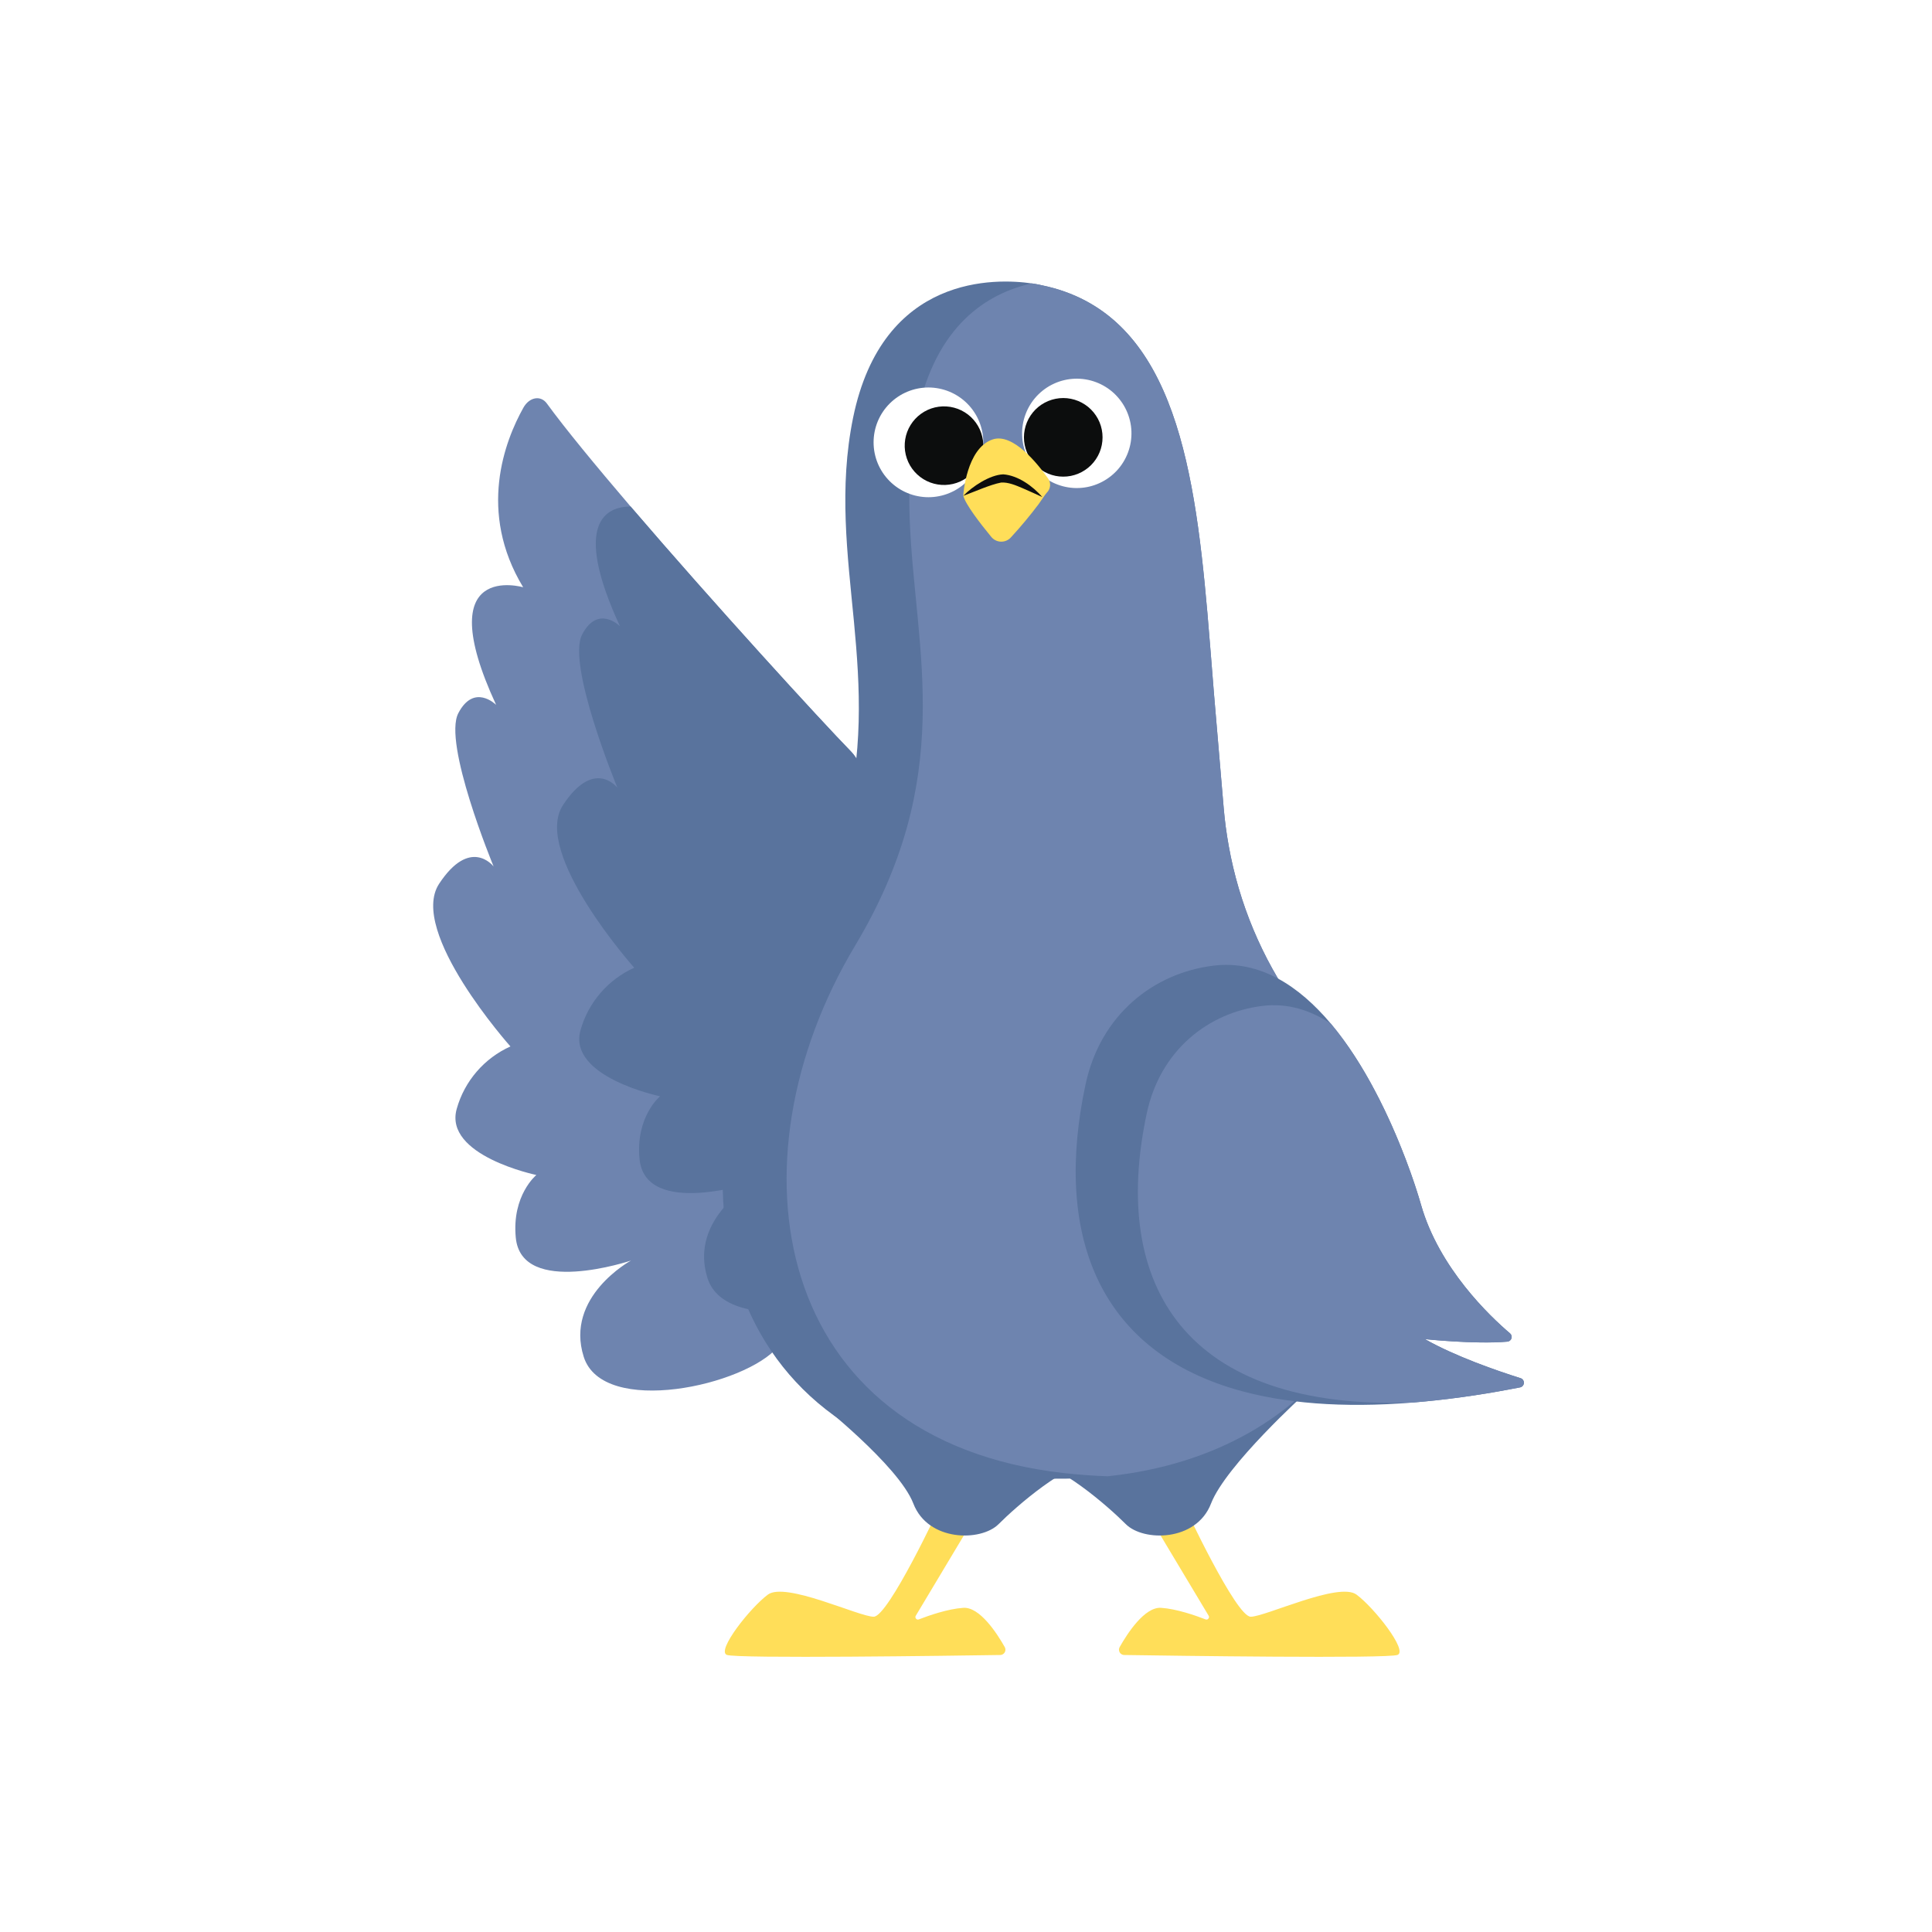 <svg xmlns="http://www.w3.org/2000/svg" xmlns:xlink="http://www.w3.org/1999/xlink" width="500" zoomAndPan="magnify" viewBox="0 0 375 375" height="500" preserveAspectRatio="xMidYMid meet" version="1.0"><defs><clipPath id="d6192899ed"><path d="M 208 187 L 295.832 187 L 295.832 273 L 208 273 Z M 208 187 " clip-rule="nonzero"/></clipPath><clipPath id="dda196a617"><path d="M 220 195 L 295.832 195 L 295.832 273 L 220 273 Z M 220 195 " clip-rule="nonzero"/></clipPath></defs><rect x="-37.5" width="450" fill="#ffffff" y="-37.5" height="450" fill-opacity="1"/><rect x="-37.5" width="450" fill="#ffffff" y="-37.5" height="450" fill-opacity="1"/><path fill="#6e84af" d="M 96.297 136.812 C 96.168 136.688 91.988 132.629 88.961 138.426 C 85.934 144.223 95.629 167.742 95.809 168.184 C 95.676 168.016 91.23 162.43 85.227 171.547 C 79.172 180.809 99.074 203.113 99.074 203.113 C 97.82 203.676 96.637 204.371 95.535 205.195 C 94.43 206.02 93.43 206.953 92.531 207.996 C 91.629 209.039 90.855 210.168 90.199 211.383 C 89.547 212.594 89.035 213.863 88.66 215.191 C 86.035 224.309 104.105 228.066 104.105 228.066 C 104.105 228.066 99.332 231.98 100.109 240.195 C 101.195 251.84 122.477 244.672 122.477 244.672 C 122.477 244.672 109.578 251.668 113.305 263.367 C 117.031 275.062 144.762 268.98 151.059 261.348 C 152.238 259.918 153.641 257.438 155.148 254.34 C 156.262 252.055 157.43 249.434 158.609 246.66 C 162.836 236.637 166.004 226.289 168.113 215.621 C 170.223 204.949 171.23 194.176 171.137 183.297 C 170.969 167.297 169.672 150.441 165.207 145.898 C 159.281 139.828 138.398 116.992 122.395 98.309 C 115.598 90.352 109.668 83.156 106.148 78.32 C 104.957 76.68 102.762 77.051 101.594 79.125 C 97.992 85.562 92.656 99.309 101.547 113.988 C 101.547 113.988 83.246 108.617 96.297 136.812 Z M 96.297 136.812 " fill-opacity="1" fill-rule="nonzero"/><path fill="#59739d" d="M 119.84 152.906 C 119.711 152.738 115.262 147.152 109.277 156.266 C 103.203 165.516 123.105 187.836 123.105 187.836 C 121.848 188.402 120.668 189.098 119.566 189.922 C 118.461 190.746 117.461 191.68 116.562 192.723 C 115.66 193.766 114.887 194.895 114.23 196.109 C 113.578 197.32 113.066 198.59 112.691 199.914 C 110.07 209.035 128.121 212.789 128.121 212.789 C 128.121 212.789 123.359 216.707 124.129 224.918 C 125.215 236.562 146.496 229.398 146.496 229.398 C 146.496 229.398 133.625 236.395 137.324 248.082 C 139.18 253.906 146.992 255.32 155.141 254.336 C 156.805 250.926 158.586 246.77 160.332 242.48 C 163.887 233.672 166.574 224.609 168.395 215.289 C 170.211 205.965 171.133 196.555 171.148 187.059 C 171.148 170.031 170.016 150.809 165.223 145.906 C 159.293 139.836 138.41 117 122.406 98.316 C 117.836 98.316 110.918 101.191 120.332 121.547 C 120.199 121.418 116.02 117.367 112.992 123.16 C 109.965 128.949 119.656 152.469 119.84 152.906 Z M 119.84 152.906 " fill-opacity="1" fill-rule="nonzero"/><path fill="#ffde59" d="M 182.418 292.414 C 182.418 292.414 172.434 313.805 169.582 313.805 C 166.727 313.805 152.469 306.973 149.043 309.512 C 145.621 312.051 139.062 320.355 141.059 321.211 C 142.844 321.973 185.109 321.371 194.141 321.234 C 194.23 321.234 194.32 321.223 194.406 321.195 C 194.492 321.172 194.574 321.137 194.648 321.094 C 194.727 321.047 194.797 320.992 194.859 320.93 C 194.922 320.867 194.977 320.797 195.02 320.719 C 195.066 320.641 195.098 320.559 195.121 320.473 C 195.145 320.387 195.156 320.297 195.156 320.207 C 195.156 320.117 195.145 320.031 195.121 319.945 C 195.102 319.859 195.066 319.777 195.023 319.699 C 193.523 317.047 190.176 311.867 186.977 312.078 C 183.988 312.277 180.305 313.562 178.355 314.32 C 178.133 314.406 177.949 314.359 177.797 314.18 C 177.648 313.996 177.633 313.809 177.758 313.605 L 189.262 294.391 Z M 182.418 292.414 " fill-opacity="1" fill-rule="nonzero"/><path fill="#59739d" d="M 158.461 271.875 C 158.461 271.875 174.434 284.422 177.281 291.84 C 180.133 299.258 190.406 299.258 193.828 295.832 C 197.25 292.406 206.953 283.852 213.227 283.285 C 219.5 282.719 158.461 271.875 158.461 271.875 Z M 158.461 271.875 " fill-opacity="1" fill-rule="nonzero"/><path fill="#ffde59" d="M 229.926 292.414 C 229.926 292.414 239.906 313.805 242.762 313.805 C 245.613 313.805 259.879 306.973 263.297 309.512 C 266.719 312.051 273.281 320.355 271.285 321.211 C 269.504 321.973 227.23 321.371 218.207 321.234 C 218.117 321.234 218.027 321.223 217.941 321.195 C 217.855 321.172 217.773 321.137 217.699 321.094 C 217.621 321.047 217.551 320.992 217.488 320.93 C 217.426 320.867 217.371 320.797 217.328 320.719 C 217.281 320.641 217.25 320.559 217.227 320.473 C 217.203 320.387 217.191 320.297 217.191 320.207 C 217.191 320.117 217.203 320.031 217.223 319.945 C 217.246 319.859 217.281 319.777 217.324 319.699 C 218.82 317.047 222.168 311.867 225.367 312.078 C 228.359 312.277 232.043 313.562 233.992 314.32 C 234.211 314.402 234.395 314.355 234.547 314.176 C 234.699 313.996 234.715 313.809 234.594 313.605 L 223.086 294.391 Z M 229.926 292.414 " fill-opacity="1" fill-rule="nonzero"/><path fill="#59739d" d="M 253.402 270.41 C 253.402 270.41 237.914 284.422 235.059 291.84 C 232.207 299.258 221.934 299.258 218.516 295.832 C 215.094 292.406 205.391 283.852 199.117 283.285 C 192.84 282.719 253.402 270.41 253.402 270.41 Z M 253.402 270.41 " fill-opacity="1" fill-rule="nonzero"/><path fill="#59739d" d="M 214.992 286.543 C 208.012 287.238 201.039 287.176 194.074 286.352 C 137.285 279.914 128.453 225.918 153.562 183.992 C 158.434 175.855 161.605 168.254 163.621 161.039 C 167.699 146.395 166.949 133.355 165.758 120.73 C 164.488 107.508 162.797 94.746 165.586 81.074 C 171.332 53.051 193.512 54.027 200.262 55.008 C 201.504 55.188 202.223 55.371 202.223 55.371 C 227.176 60.535 231.727 88.918 234.348 118.875 C 234.805 124.07 235.195 129.305 235.617 134.484 C 236.359 143.285 236.992 150.695 237.52 156.855 C 237.73 159.328 238.059 161.781 238.5 164.215 C 239.5 169.789 241.094 175.191 243.281 180.422 C 245.469 185.648 248.199 190.574 251.469 195.203 C 255.539 200.949 260.289 209.023 265.078 220.145 C 276.836 247.445 257.465 282.09 214.992 286.543 Z M 214.992 286.543 " fill-opacity="1" fill-rule="nonzero"/><path fill="#6e84af" d="M 214.992 286.543 C 212.23 286.453 209.395 286.246 206.484 285.922 C 149.715 279.492 140.852 225.496 165.969 183.566 C 170.844 175.43 174.016 167.828 176.031 160.613 C 180.105 145.965 179.363 132.926 178.168 120.301 C 176.922 107.086 175.203 94.32 177.996 80.645 C 181.59 63.113 191.625 56.941 200.262 55.008 C 201.504 55.188 202.223 55.371 202.223 55.371 C 227.176 60.535 231.727 88.918 234.348 118.875 C 234.805 124.07 235.195 129.305 235.617 134.484 C 236.359 143.285 236.992 150.695 237.52 156.855 C 237.73 159.328 238.059 161.781 238.5 164.215 C 239.5 169.789 241.094 175.191 243.281 180.422 C 245.469 185.648 248.199 190.574 251.469 195.203 C 255.539 200.949 260.289 209.023 265.078 220.145 C 276.836 247.445 257.465 282.09 214.992 286.543 Z M 214.992 286.543 " fill-opacity="1" fill-rule="nonzero"/><path fill="#ffffff" d="M 190.047 81.785 C 190.316 82.43 190.516 83.098 190.652 83.781 C 190.789 84.469 190.859 85.16 190.859 85.859 C 190.859 86.559 190.789 87.25 190.652 87.938 C 190.516 88.621 190.316 89.289 190.047 89.934 C 189.781 90.582 189.453 91.195 189.062 91.773 C 188.676 92.355 188.234 92.895 187.738 93.387 C 187.246 93.883 186.707 94.324 186.125 94.711 C 185.543 95.102 184.93 95.43 184.285 95.695 C 183.637 95.965 182.973 96.168 182.285 96.301 C 181.602 96.438 180.91 96.508 180.211 96.508 C 179.512 96.508 178.816 96.438 178.133 96.301 C 177.445 96.168 176.781 95.965 176.137 95.695 C 175.488 95.43 174.875 95.102 174.293 94.711 C 173.715 94.324 173.176 93.883 172.68 93.387 C 172.188 92.895 171.746 92.355 171.355 91.773 C 170.969 91.195 170.641 90.582 170.371 89.934 C 170.105 89.289 169.902 88.621 169.766 87.938 C 169.629 87.25 169.562 86.559 169.562 85.859 C 169.562 85.16 169.629 84.469 169.766 83.781 C 169.902 83.098 170.105 82.43 170.371 81.785 C 170.641 81.141 170.969 80.523 171.355 79.945 C 171.746 79.363 172.188 78.824 172.68 78.332 C 173.176 77.836 173.715 77.395 174.293 77.008 C 174.875 76.617 175.488 76.289 176.137 76.023 C 176.781 75.754 177.445 75.555 178.133 75.418 C 178.816 75.281 179.512 75.211 180.211 75.211 C 180.91 75.211 181.602 75.281 182.289 75.418 C 182.973 75.555 183.637 75.754 184.285 76.023 C 184.93 76.289 185.543 76.617 186.125 77.008 C 186.707 77.395 187.246 77.836 187.738 78.332 C 188.234 78.824 188.676 79.363 189.062 79.945 C 189.453 80.523 189.781 81.141 190.047 81.785 Z M 190.047 81.785 " fill-opacity="1" fill-rule="nonzero"/><path fill="#0c0d0d" d="M 184.453 78.973 C 184.945 79.055 185.43 79.184 185.898 79.355 C 186.367 79.531 186.816 79.75 187.242 80.016 C 187.668 80.277 188.062 80.582 188.43 80.922 C 188.797 81.266 189.125 81.637 189.418 82.043 C 189.711 82.449 189.961 82.883 190.172 83.336 C 190.379 83.793 190.539 84.266 190.656 84.754 C 190.77 85.238 190.836 85.734 190.855 86.234 C 190.871 86.734 190.84 87.234 190.762 87.727 C 190.68 88.223 190.551 88.703 190.379 89.172 C 190.203 89.641 189.984 90.09 189.719 90.516 C 189.457 90.941 189.152 91.34 188.812 91.703 C 188.473 92.07 188.098 92.402 187.691 92.695 C 187.285 92.988 186.852 93.238 186.398 93.445 C 185.941 93.652 185.469 93.816 184.984 93.93 C 184.496 94.043 184 94.109 183.5 94.129 C 183 94.148 182.504 94.117 182.008 94.035 C 181.512 93.953 181.031 93.828 180.562 93.652 C 180.094 93.477 179.645 93.258 179.219 92.996 C 178.793 92.73 178.398 92.43 178.031 92.086 C 177.664 91.746 177.332 91.371 177.039 90.965 C 176.746 90.559 176.496 90.129 176.289 89.672 C 176.082 89.215 175.922 88.746 175.805 88.258 C 175.691 87.77 175.625 87.277 175.605 86.773 C 175.59 86.273 175.621 85.777 175.699 85.281 C 175.781 84.789 175.906 84.305 176.082 83.836 C 176.258 83.367 176.477 82.918 176.742 82.492 C 177.004 82.066 177.305 81.672 177.648 81.305 C 177.988 80.938 178.363 80.609 178.77 80.316 C 179.176 80.023 179.605 79.773 180.062 79.562 C 180.52 79.355 180.988 79.195 181.477 79.078 C 181.965 78.965 182.461 78.898 182.961 78.879 C 183.461 78.863 183.957 78.895 184.453 78.973 Z M 184.453 78.973 " fill-opacity="1" fill-rule="nonzero"/><path fill="#ffffff" d="M 219.328 81.668 C 219.492 82.344 219.582 83.031 219.609 83.727 C 219.633 84.426 219.59 85.117 219.48 85.805 C 219.371 86.492 219.191 87.164 218.949 87.816 C 218.707 88.469 218.402 89.094 218.035 89.688 C 217.672 90.281 217.25 90.832 216.777 91.344 C 216.301 91.852 215.781 92.312 215.215 92.719 C 214.652 93.129 214.051 93.477 213.418 93.766 C 212.785 94.059 212.129 94.281 211.449 94.445 C 210.773 94.605 210.086 94.699 209.387 94.723 C 208.691 94.75 208 94.707 207.312 94.594 C 206.625 94.484 205.953 94.305 205.301 94.062 C 204.648 93.82 204.023 93.516 203.43 93.148 C 202.836 92.785 202.285 92.363 201.773 91.891 C 201.266 91.414 200.805 90.895 200.398 90.332 C 199.988 89.766 199.641 89.164 199.348 88.531 C 199.059 87.898 198.836 87.242 198.672 86.562 C 198.512 85.887 198.418 85.199 198.395 84.504 C 198.367 83.805 198.41 83.113 198.523 82.426 C 198.633 81.738 198.809 81.066 199.055 80.414 C 199.297 79.762 199.602 79.137 199.965 78.543 C 200.332 77.949 200.754 77.398 201.227 76.887 C 201.703 76.379 202.223 75.918 202.785 75.512 C 203.352 75.102 203.949 74.754 204.586 74.465 C 205.219 74.172 205.875 73.949 206.551 73.789 C 207.23 73.625 207.918 73.535 208.613 73.508 C 209.312 73.484 210.004 73.523 210.691 73.637 C 211.379 73.746 212.051 73.926 212.703 74.168 C 213.355 74.41 213.98 74.715 214.574 75.082 C 215.168 75.445 215.719 75.867 216.23 76.34 C 216.738 76.816 217.199 77.336 217.605 77.902 C 218.016 78.465 218.363 79.066 218.652 79.699 C 218.945 80.332 219.168 80.988 219.328 81.668 Z M 219.328 81.668 " fill-opacity="1" fill-rule="nonzero"/><path fill="#0c0d0d" d="M 214.004 84.887 C 214.004 85.387 213.957 85.883 213.859 86.375 C 213.762 86.867 213.617 87.344 213.426 87.805 C 213.234 88.27 213 88.711 212.719 89.125 C 212.441 89.543 212.125 89.926 211.77 90.281 C 211.418 90.637 211.031 90.953 210.613 91.23 C 210.199 91.508 209.758 91.742 209.297 91.934 C 208.832 92.129 208.355 92.273 207.863 92.371 C 207.375 92.469 206.879 92.516 206.375 92.516 C 205.875 92.516 205.379 92.469 204.887 92.371 C 204.398 92.273 203.922 92.129 203.457 91.934 C 202.996 91.742 202.555 91.508 202.137 91.23 C 201.723 90.953 201.336 90.637 200.98 90.281 C 200.629 89.926 200.312 89.543 200.035 89.125 C 199.754 88.711 199.52 88.27 199.328 87.805 C 199.137 87.344 198.992 86.867 198.895 86.375 C 198.797 85.883 198.746 85.387 198.746 84.887 C 198.746 84.387 198.797 83.891 198.895 83.398 C 198.992 82.906 199.137 82.43 199.328 81.969 C 199.52 81.504 199.754 81.066 200.035 80.648 C 200.312 80.23 200.629 79.848 200.98 79.492 C 201.336 79.137 201.723 78.82 202.137 78.543 C 202.555 78.266 202.996 78.031 203.457 77.84 C 203.922 77.648 204.398 77.504 204.887 77.406 C 205.379 77.309 205.875 77.258 206.375 77.258 C 206.879 77.258 207.375 77.309 207.863 77.406 C 208.355 77.504 208.832 77.648 209.297 77.84 C 209.758 78.031 210.199 78.266 210.613 78.543 C 211.031 78.82 211.418 79.137 211.77 79.492 C 212.125 79.848 212.441 80.23 212.719 80.648 C 213 81.066 213.234 81.504 213.426 81.969 C 213.617 82.43 213.762 82.906 213.859 83.398 C 213.957 83.891 214.004 84.387 214.004 84.887 Z M 214.004 84.887 " fill-opacity="1" fill-rule="nonzero"/><g clip-path="url(#d6192899ed)"><path fill="#59739d" d="M 295.031 269.293 L 293.312 269.617 C 286.992 270.828 280.629 271.699 274.223 272.234 C 260.488 273.344 249.09 272.379 239.871 269.695 C 212.926 261.832 204.559 239.211 210.703 210.488 C 213.609 196.887 223.961 188.867 235.492 187.438 C 244.547 186.312 252.168 191.395 258.312 198.684 C 264.914 206.543 269.77 216.957 272.789 224.871 C 274.223 228.609 275.238 231.797 275.836 233.887 C 279.332 246.125 289.18 255.477 293.094 258.797 C 293.234 258.918 293.332 259.066 293.383 259.242 C 293.434 259.422 293.43 259.598 293.375 259.773 C 293.316 259.949 293.215 260.098 293.07 260.211 C 292.926 260.324 292.762 260.391 292.578 260.406 C 286.254 260.957 276.57 259.914 276.57 259.914 C 282.445 263.254 290.566 266.059 295.137 267.496 C 295.34 267.559 295.508 267.676 295.629 267.852 C 295.754 268.027 295.809 268.223 295.797 268.438 C 295.781 268.652 295.703 268.84 295.562 269 C 295.418 269.16 295.242 269.258 295.031 269.293 Z M 295.031 269.293 " fill-opacity="1" fill-rule="nonzero"/></g><g clip-path="url(#dda196a617)"><path fill="#6e84af" d="M 295.031 269.293 L 293.312 269.617 C 286.992 270.828 280.629 271.699 274.223 272.234 C 230.039 273.785 215.445 249.516 222.59 216.078 C 225.215 203.801 234.574 196.535 244.996 195.25 C 249.906 194.645 254.344 196.055 258.312 198.695 C 268.047 210.27 273.977 227.375 275.836 233.898 C 279.332 246.137 289.18 255.492 293.094 258.809 C 293.234 258.93 293.332 259.078 293.383 259.258 C 293.434 259.434 293.43 259.609 293.375 259.785 C 293.316 259.965 293.215 260.109 293.07 260.223 C 292.926 260.34 292.762 260.402 292.578 260.418 C 286.254 260.969 276.57 259.926 276.57 259.926 C 282.445 263.27 290.566 266.07 295.137 267.512 C 295.336 267.574 295.492 267.695 295.613 267.867 C 295.73 268.043 295.781 268.234 295.77 268.441 C 295.758 268.652 295.684 268.836 295.543 268.992 C 295.406 269.152 295.234 269.25 295.031 269.293 Z M 295.031 269.293 " fill-opacity="1" fill-rule="nonzero"/></g><path fill="#ffde59" d="M 203.172 95.637 C 202.918 95.887 201.867 97.496 201.602 97.844 C 199.926 100.074 198.141 102.219 196.246 104.273 C 196.125 104.414 195.988 104.539 195.84 104.648 C 195.691 104.758 195.531 104.852 195.359 104.926 C 195.191 105 195.016 105.055 194.832 105.09 C 194.648 105.125 194.465 105.141 194.281 105.137 C 194.094 105.133 193.914 105.105 193.73 105.059 C 193.551 105.016 193.379 104.949 193.215 104.863 C 193.051 104.781 192.895 104.68 192.754 104.562 C 192.609 104.441 192.48 104.309 192.367 104.164 C 190.25 101.59 187.426 97.934 186.977 96.242 L 186.969 96.137 C 186.969 96.137 187.543 87.004 192.676 85.293 C 196.586 83.992 201.375 89.949 203.438 92.887 C 203.586 93.098 203.691 93.32 203.754 93.566 C 203.82 93.812 203.84 94.059 203.816 94.312 C 203.789 94.562 203.723 94.805 203.613 95.031 C 203.5 95.258 203.355 95.461 203.172 95.637 Z M 203.172 95.637 " fill-opacity="1" fill-rule="nonzero"/><path fill="#0c0d0d" d="M 186.969 96.242 C 188.738 94.414 192.129 92.164 194.727 92.07 C 197.602 92.273 200.492 94.383 202.316 96.48 C 200.988 95.887 199.719 95.277 198.438 94.738 C 197.16 94.199 195.688 93.562 194.312 93.664 C 192.195 94.062 189.012 95.5 186.969 96.242 Z M 186.969 96.242 " fill-opacity="1" fill-rule="nonzero"/></svg>